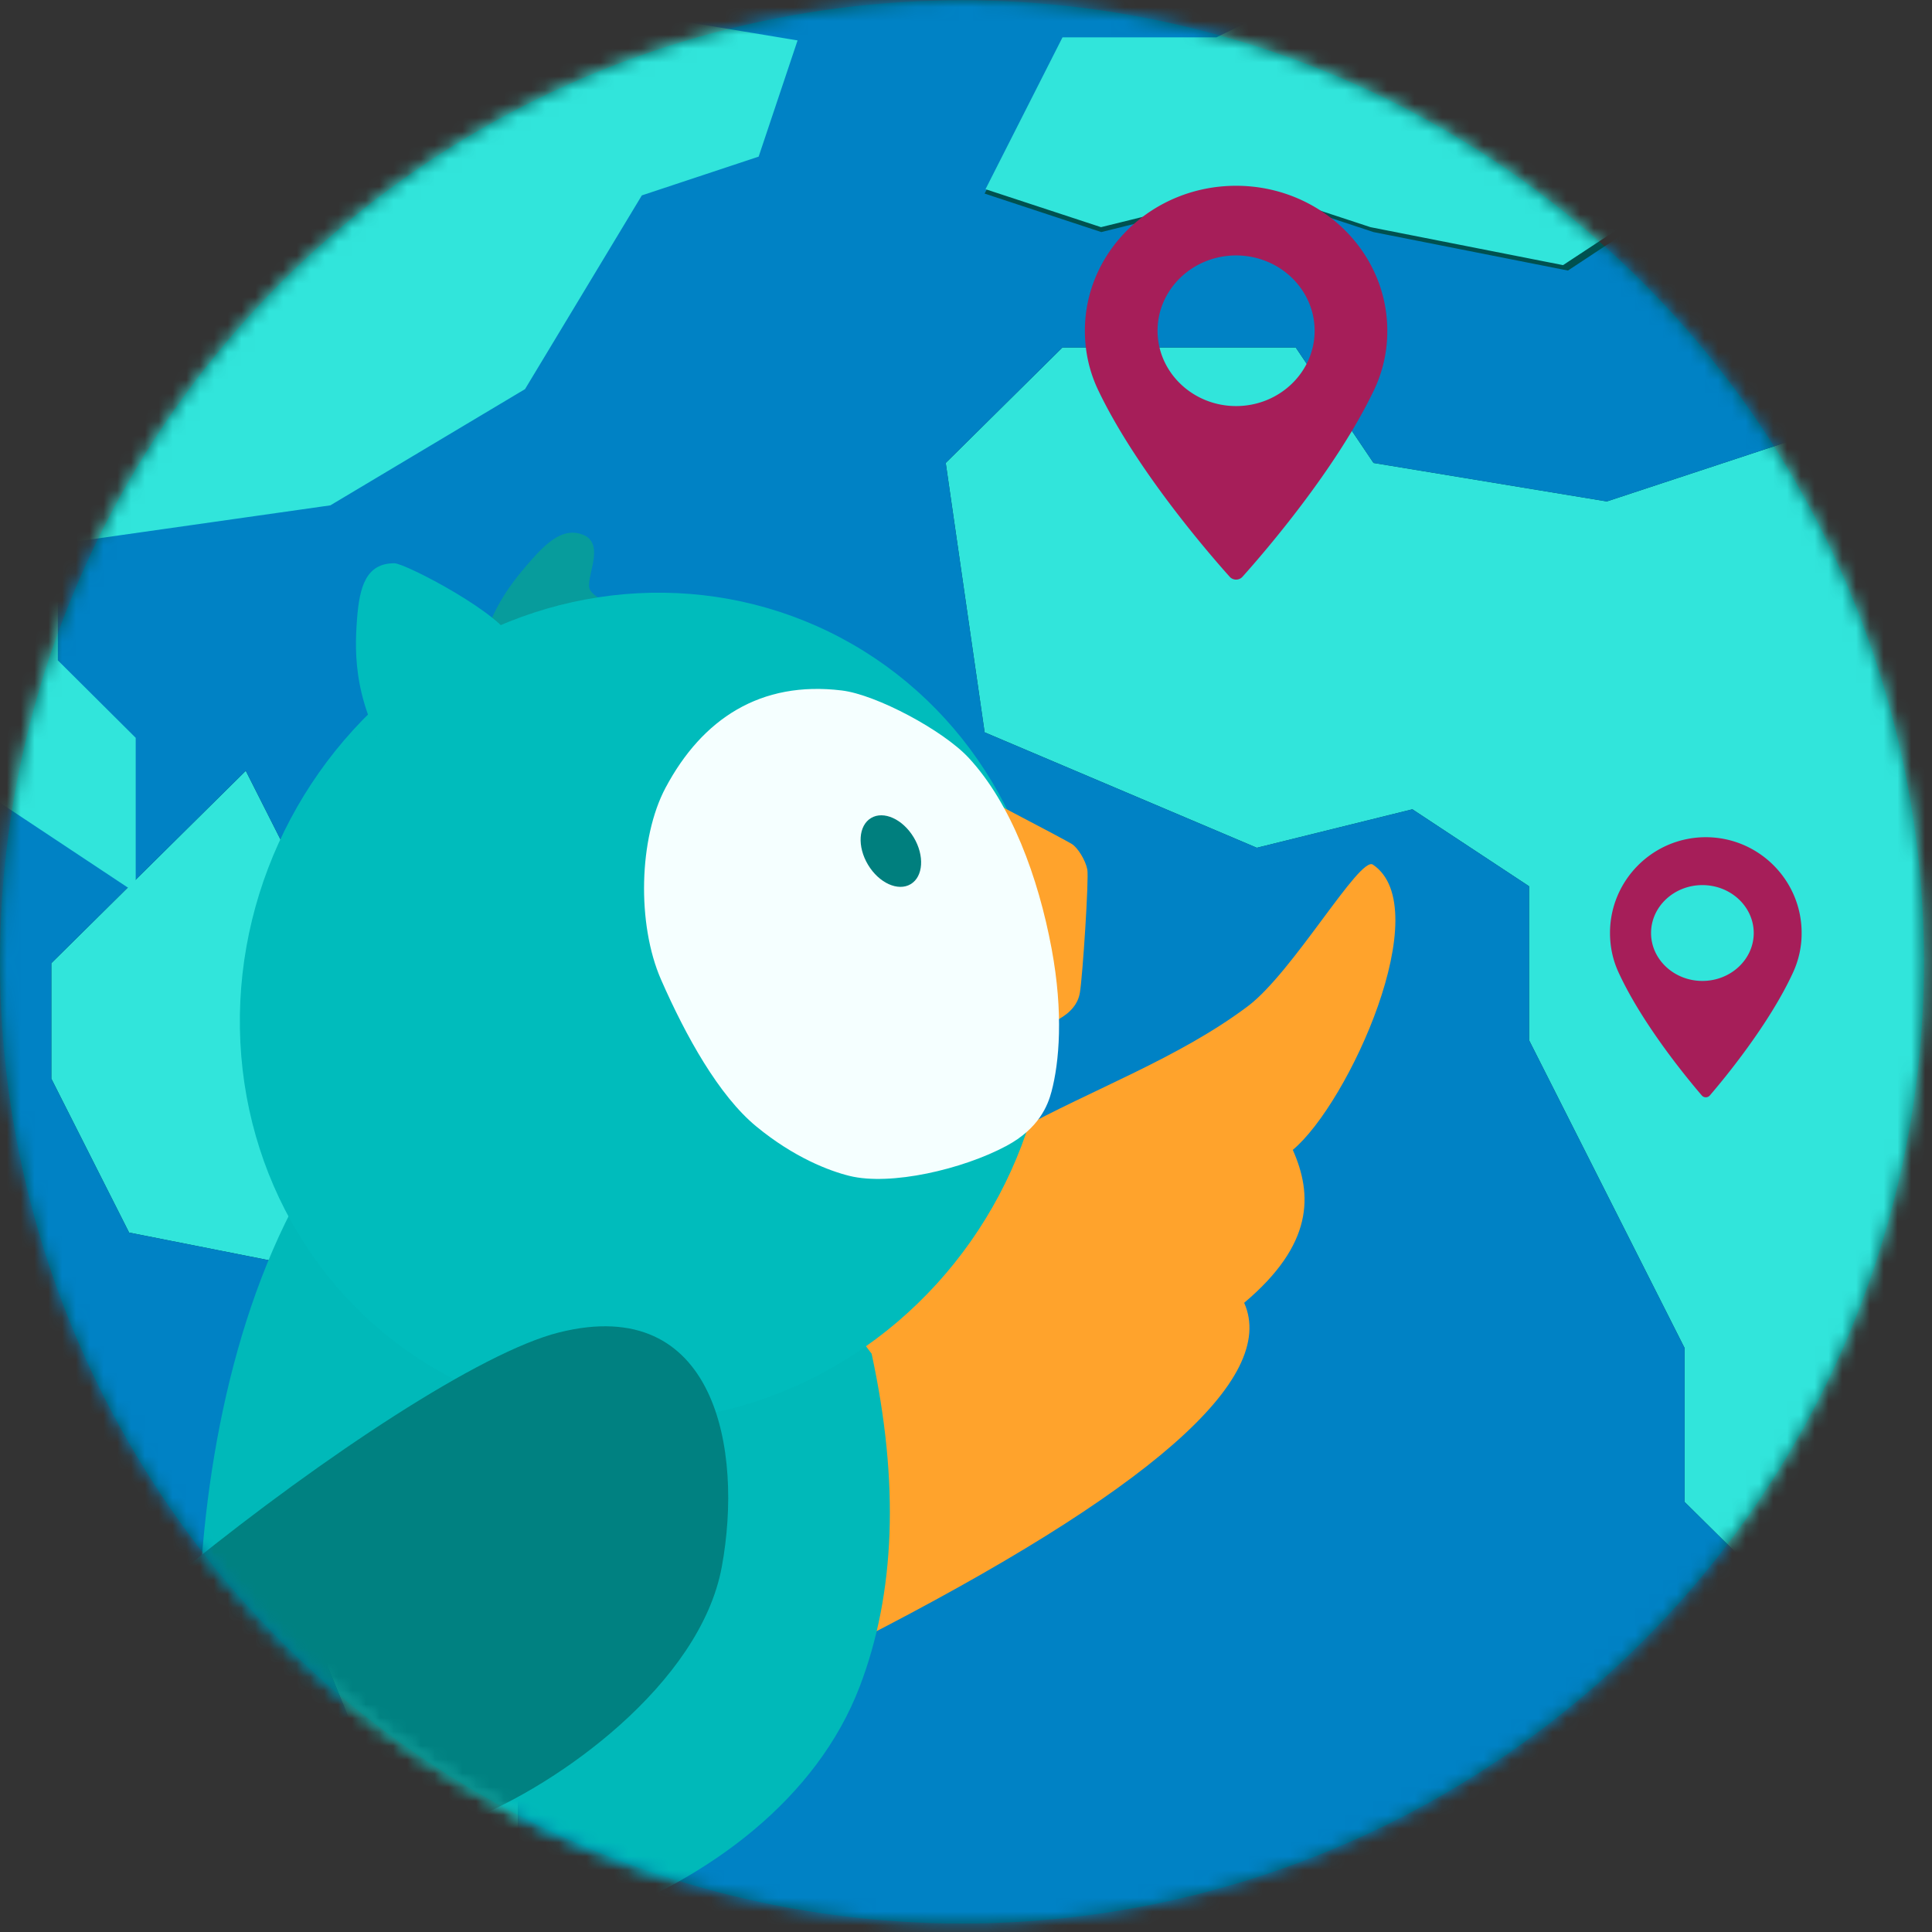 <svg xmlns="http://www.w3.org/2000/svg" xmlns:xlink="http://www.w3.org/1999/xlink" width="140" height="140" viewBox="0 0 140 140">
    <rect x="0" y="0" width="140" height="140" fill="#333333" stroke="none"/>
    <defs>
        <ellipse id="a" cx="69.709" cy="69.682" rx="69.709" ry="69.682"/>
        <path id="c" d="M.02.043h163.407V161.72H.02z"/>
        <circle id="e" cx="69.731" cy="69.731" r="69.731"/>
    </defs>
    <g fill="none" fill-rule="evenodd">
        <g transform="translate(0 .02)">
            <mask id="b" fill="#fff">
                <use xlink:href="#a"/>
            </mask>
            <use fill="#005150" xlink:href="#a"/>
            <g mask="url(#b)">
                <g transform="translate(-18.812 -11.13)">
                    <mask id="d" fill="#fff">
                        <use xlink:href="#c"/>
                    </mask>
                    <path fill="#31E5DB" d="M81.708 92.061l-2.818 13.942-11.271 11.154v8.365l-11.272 8.366v13.942l-8.454-2.788-5.636-13.943v-27.884l-14.09-2.789-5.635-11.153v-8.366l14.09-13.942 5.635 11.154h19.726l8.453 13.942h11.272M153.001 41.395c15.383 27.157 13.63 60.643-4.508 86.08l-7.609-7.53v-11.153l-11.271-22.308V75.33l-8.454-5.576-11.272 2.788-19.725-8.365-2.818-19.52 8.454-8.365h16.907l5.636 8.365 16.908 2.789 16.907-5.577.845-.474" mask="url(#d)"/>
                    <path fill="#0082C5" d="M98.616 27.927l11.271-2.789 8.454 2.789 14.09 2.788 8.453-5.577a79.69 79.69 0 0 1 12.117 16.257l-.845.474-16.907 5.577-16.908-2.789-5.636-8.365H95.798l-8.454 8.365 2.818 19.52 19.725 8.365 11.272-2.788 8.454 5.576v11.154l11.271 22.308v11.154l7.609 7.528c-26.024 36.49-77.014 45.193-113.886 19.441C3.29 125.043-8.457 84.575 6.357 49.593l4.903 14.584L28.168 75.33l-5.636 5.577v8.366l5.636 11.153 14.09 2.789v27.884l5.635 13.943 8.454 2.788v-13.942l11.272-8.366v-8.365l11.271-11.154 2.818-13.942H70.436L61.983 78.12H42.257l-5.635-11.154-8.454 8.365V64.177L22.532 58.6v-8.365l19.725-2.79 14.09-8.364L64.8 25.138l8.453-2.788 2.818-8.365-16.907-2.789-8.003-5.298c21.67-8.636 46.039-7.682 66.954 2.621l-11.046 5.466H95.798l-5.636 11.153 8.454 2.789" mask="url(#d)"/>
                    <path fill="#31E5DB" d="M140.446 24.82l-8.37 5.502-13.95-2.75-8.37-2.752-11.16 2.751-8.37-2.751 5.58-11.005h11.16l10.937-5.392a79.854 79.854 0 0 1 22.543 16.397M76.607 14.038l-2.821 8.423-8.464 2.808-8.464 14.038-14.106 8.422-19.749 2.808v8.423l5.643 5.615v11.23l-16.928-11.23L6.81 49.891c8.45-20.038 24.602-35.878 44.858-43.995l8.012 5.335 16.928 2.807" mask="url(#d)"/>
                </g>
            </g>
        </g>
        <path fill="#A61E59" d="M89.571 13.462c-6.04 0-10.956 4.713-10.956 10.505 0 1.512.323 2.955.958 4.29 2.74 5.747 7.992 11.816 9.537 13.54.115.129.284.203.461.203a.619.619 0 0 0 .463-.204c1.544-1.723 6.796-7.79 9.535-13.539a9.884 9.884 0 0 0 .96-4.29c-.002-5.792-4.917-10.505-10.958-10.505zm0 15.963c-3.138 0-5.691-2.449-5.691-5.458 0-3.009 2.553-5.457 5.691-5.457s5.692 2.448 5.692 5.457c0 3.01-2.554 5.458-5.692 5.458zM123.61 60.667c-3.829 0-6.943 3.112-6.943 6.937 0 .999.204 1.952.607 2.833 1.736 3.795 5.064 7.804 6.043 8.941a.383.383 0 0 0 .586 0c.978-1.137 4.306-5.145 6.042-8.94a6.757 6.757 0 0 0 .608-2.834c0-3.825-3.115-6.937-6.944-6.937zm-.248 10.415c-2.05 0-3.72-1.558-3.72-3.472s1.67-3.472 3.72-3.472c2.05 0 3.72 1.558 3.72 3.472s-1.67 3.472-3.72 3.472z"/>
        <mask id="f" fill="#fff">
            <use xlink:href="#e"/>
        </mask>
        <g mask="url(#f)">
            <path fill="#FFA32C" d="M39.243 146.472c1.387 0 6.644.266 6.644-1.067s-3.339-1.333-4.991-1.333c-1.653 0-4.576.144-4.576 1.21 0 1.067 1.537 1.19 2.923 1.19z"/>
            <path stroke="#FFA32C" stroke-width="2" d="M37.383 139.272c.997 1.223 1.617 2.2 1.86 2.933.244.733.244 1.888 0 3.467"/>
            <path fill="#FFA32C" d="M30.207 149.405c1.387 0 6.644.267 6.644-1.067 0-1.333-3.34-1.333-4.991-1.333-1.653 0-4.576.144-4.576 1.211 0 1.067 1.537 1.19 2.923 1.19z"/>
            <path stroke="#FFA32C" stroke-width="2" d="M28.347 141.138c.886 1.245 1.506 2.4 1.86 3.467.355 1.067.266 2.311-.266 3.733"/>
            <path fill="#FFA32C" d="M62.012 95.475C65.345 81.9 80.349 80.48 90.424 72.914c3.268-2.454 8.105-10.905 9.061-10.26 4.66 3.136-1.747 17.287-5.804 20.67 1.451 3.269 1.5 6.85-3.523 11.082 2.453 5.527-6.886 13.696-28.017 24.507-.41-14.305-.454-22.117-.13-23.438z"/>
            <path fill="#00B9B9" d="M62.297 122.217c2.59-6.767 2.877-14.807.865-24.119-3.958-5.35-7.476-8.617-10.554-9.803-7.25-2.792-29.584-2.752-30.967-1.557-10.861 19.849-7.684 51.76-2.602 53.718 12.333 4.75 37.051-2.015 43.258-18.24z"/>
            <path d="M-124.235 36.899c11.806 3.786 21.265-6.013 30.74-6.013 20.716 0 11.806 21.614 40.096 30.745 4.392 1.418 35.941 9.107 62.026-2.497C43.26 43.725 71.47 17.533 76.022 11.378c11.495-15.546 39.238-61.554 8.02-61.554-22.722 0-6.46-8.24-24.727-10.022-18.266-1.781-21.601-9.045-42.378-18.338-13.232-5.918-64.793-2.725-98.403 16.111-19.19 10.755-23.357 32.623-34.304 45.654-19.098 22.73-22.497 49.17-8.465 53.67z"/>
            <g fill-rule="nonzero" transform="rotate(-62 71.944 39.221)">
                <path fill="#079C9C" d="M53.87 18.127c-.63.041-.416-2.49-2.856-4.443-2.441-1.953-5.307-1.955-5.475-2.805 3.936-1.725 7.226-1.072 9.243-.61 2.022.461 3.474 1.025 3.637 2.518.197 1.814-2.799 1.59-3.28 2.309-.574.854.216 2.933-1.27 3.03z"/>
                <ellipse cx="30.297" cy="32.8" fill="#00BCBC" rx="30.297" ry="29.067"/>
                <path fill="#FFA32C" d="M55.263 48.533c.022 3.686.022 5.7 0 6.04-.034.513-.585 1.442-1.105 1.86-.52.417-7.003 3.34-8.14 3.717-.757.252-1.568.097-2.432-.465l11.677-11.152z"/>
                <path fill="#F5FFFF" d="M38.72 61.7c2.127-.493 5.436-1.894 9.153-4.855 4.111-3.275 7.901-7.513 9.39-11.794.9-2.587.897-8.072 0-10.406-2.13-5.55-6.572-7.978-12.229-7.978-4.134 0-9.706 2.798-12.428 6.243-2.757 3.49-5.453 7.632-6.154 11.1-.702 3.469-.358 6.17.01 7.632.751 2.978 4.27 7.016 7.256 9.018 2.23 1.495 4.017 1.27 5.002 1.04z"/>
                <ellipse cx="48.652" cy="43.238" fill="#007F7E" rx="1.93" ry="2.793" transform="rotate(31 48.652 43.238)"/>
                <path fill="#00BCBC" d="M49.249 11.823c-.572.536-1.92-2.821-5.437-3.407-3.516-.587-6.24 1.618-6.92.673 2.682-5.205 6.208-6.913 8.407-7.884 2.204-.973 3.92-1.33 4.876.474.386.728.425 8.877-.926 10.144z"/>
            </g>
            <path fill="#008181" d="M40.515 96.552c11.337-2.836 13.356 8.493 11.789 16.986-1.568 8.493-11.91 15.861-18.31 18.342-6.166 2.39-12.651 3.512-17.172 2.214-2.888 1.304-6.957 1.64-10.076-1.178-3.696 1.638-10.048.72-10.372-.584-1.38-5.555 32.804-32.943 44.14-35.78z"/>
        </g>
    </g>
</svg>

